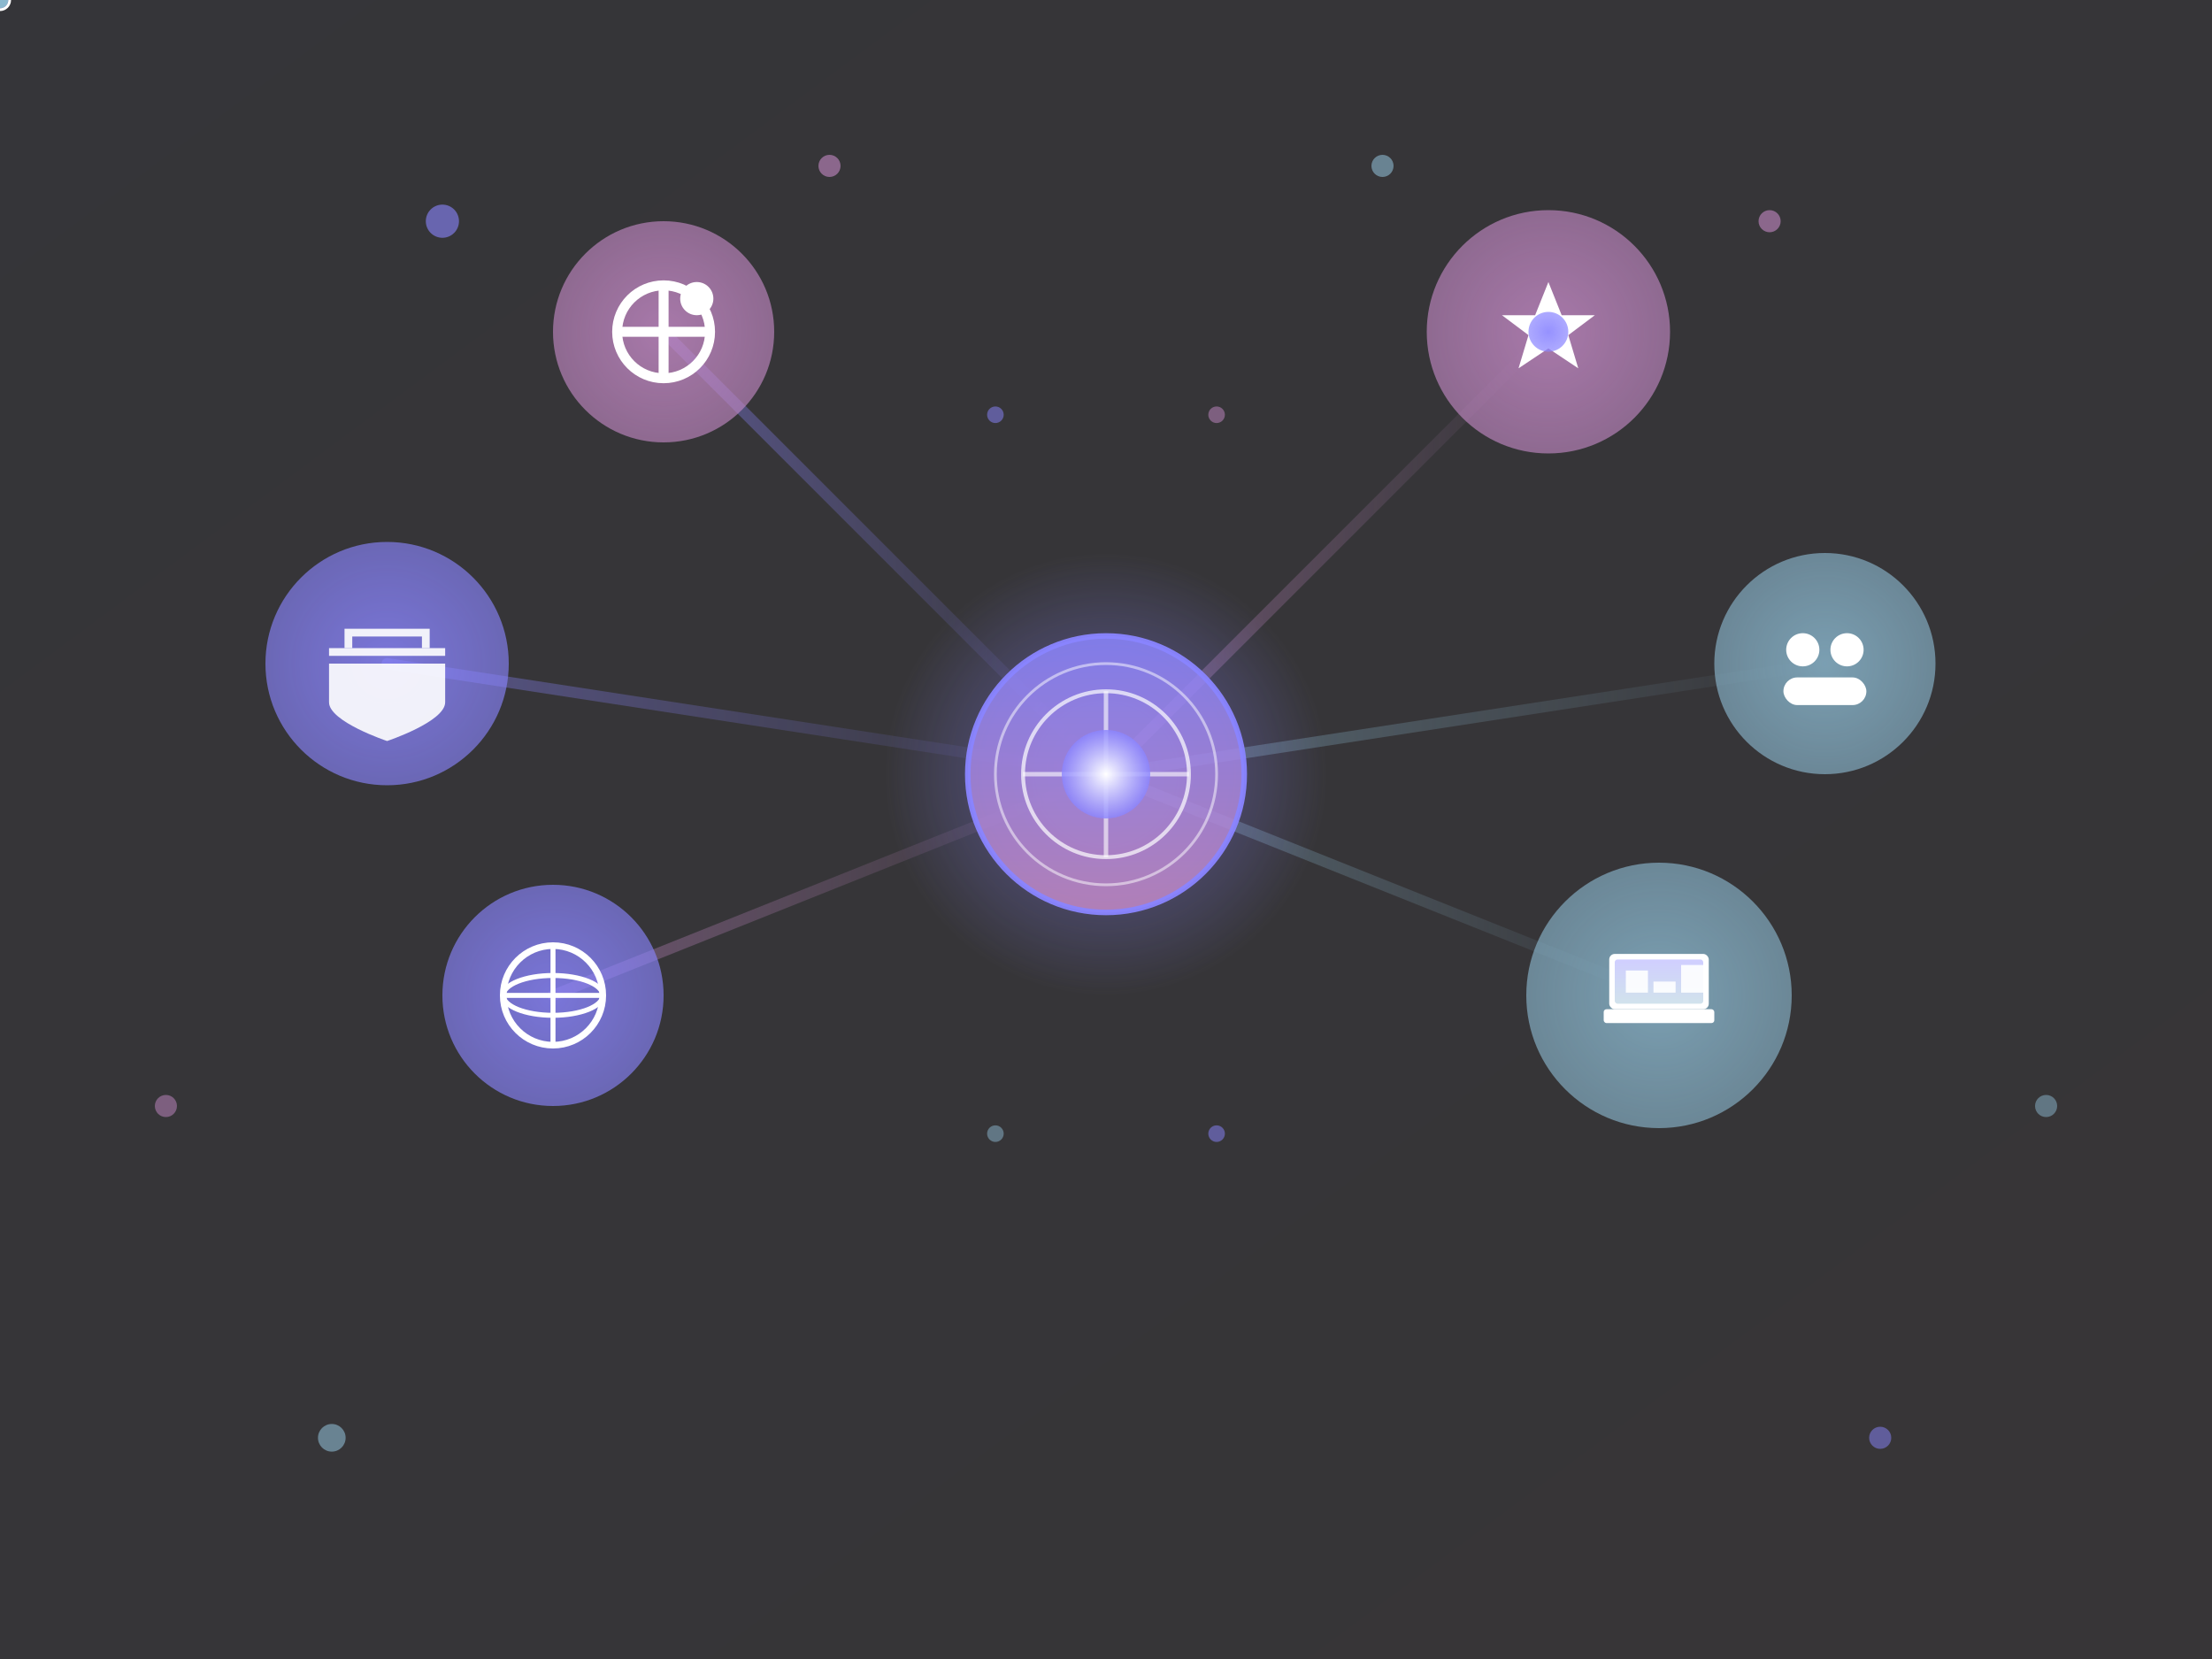 <?xml version="1.0" encoding="UTF-8"?>
<svg width="400" height="300" viewBox="0 0 400 300" fill="none" xmlns="http://www.w3.org/2000/svg" xmlns:xlink="http://www.w3.org/1999/xlink"
     aria-labelledby="aboutIllustrationTitle aboutIllustrationDesc" role="img">
  <rect x="0" y="0" width="400" height="300" fill="#333333" stroke="none"/>
  <title id="aboutIllustrationTitle">Our Vision Illustration</title>
  <desc id="aboutIllustrationDesc">A modern illustration representing System3's vision of connecting education, innovation, and excellence in AI.</desc>
  
  <!-- Background gradient -->
  <rect width="400" height="300" fill="url(#bgGradient)" opacity="0.15"/>
  
  <!-- Light beams emanating from the central node -->
  <g id="light-beams">
    <path d="M200 140 L120 60" stroke="url(#beamGradient1)" stroke-width="2" opacity="0.5" stroke-linecap="round">
      <animate attributeName="opacity" values="0.5;0.8;0.5" dur="5s" repeatCount="indefinite"/>
    </path>
    <path d="M200 140 L280 60" stroke="url(#beamGradient2)" stroke-width="2" opacity="0.5" stroke-linecap="round">
      <animate attributeName="opacity" values="0.5;0.8;0.5" dur="5.5s" repeatCount="indefinite"/>
    </path>
    <path d="M200 140 L330 120" stroke="url(#beamGradient3)" stroke-width="2" opacity="0.5" stroke-linecap="round">
      <animate attributeName="opacity" values="0.5;0.8;0.5" dur="6s" repeatCount="indefinite"/>
    </path>
    <path d="M200 140 L70 120" stroke="url(#beamGradient1)" stroke-width="2" opacity="0.5" stroke-linecap="round">
      <animate attributeName="opacity" values="0.5;0.8;0.5" dur="6.5s" repeatCount="indefinite"/>
    </path>
    <path d="M200 140 L100 180" stroke="url(#beamGradient2)" stroke-width="2" opacity="0.5" stroke-linecap="round">
      <animate attributeName="opacity" values="0.5;0.8;0.5" dur="5.8s" repeatCount="indefinite"/>
    </path>
    <path d="M200 140 L300 180" stroke="url(#beamGradient3)" stroke-width="2" opacity="0.5" stroke-linecap="round">
      <animate attributeName="opacity" values="0.5;0.8;0.5" dur="5.2s" repeatCount="indefinite"/>
    </path>
  </g>

  <!-- Innovation nodes around the central vision -->
  <g id="innovation-nodes">
    <!-- Education Node -->
    <g transform="translate(70, 120)">
      <circle cx="0" cy="0" r="22" fill="url(#nodeGradient1)" opacity="0.9"/>
      <g transform="scale(0.7)">
        <path d="M-15,0 L15,0 L15,10 C15,15 0,20 0,20 C0,20 -15,15 -15,10 L-15,0z" fill="#fff" opacity="0.9"/>
        <path d="M-15,-2 L15,-2 L15,-4 L-15,-4 z" fill="#fff" opacity="0.9"/>
        <path d="M-10,-4 L-10,-8 L10,-8 L10,-4" stroke="#fff" stroke-width="2" fill="none" opacity="0.9"/>
      </g>
      <animate attributeName="opacity" values="0.9;1;0.9" dur="5s" repeatCount="indefinite"/>
    </g>
    
    <!-- Innovation Node -->
    <g transform="translate(120, 60)">
      <circle cx="0" cy="0" r="20" fill="url(#nodeGradient2)" opacity="0.9"/>
      <g transform="scale(0.6)">
        <circle cx="0" cy="0" r="14" stroke="#fff" stroke-width="3" fill="none"/>
        <path d="M0,-14 L0,14 M-14,0 L14,0" stroke="#fff" stroke-width="3"/>
        <circle cx="10" cy="-10" r="5" fill="#fff"/>
      </g>
      <animate attributeName="opacity" values="0.9;1;0.9" dur="6s" repeatCount="indefinite"/>
    </g>
    
    <!-- Digital Learning Node -->
    <g transform="translate(300, 180)">
      <circle cx="0" cy="0" r="24" fill="url(#nodeGradient3)" opacity="0.9"/>
      <g transform="scale(0.5)">
        <!-- Laptop base -->
        <rect x="-20" y="5" width="40" height="5" rx="1" fill="#fff"/>
        <!-- Laptop screen -->
        <rect x="-18" y="-15" width="36" height="20" rx="2" fill="#fff"/>
        <rect x="-16" y="-13" width="32" height="16" rx="1" fill="url(#screenGradient)"/>
        <!-- Data visualization elements -->
        <rect x="-12" y="-9" width="8" height="8" fill="#fff" opacity="0.9"/>
        <rect x="-2" y="-5" width="8" height="4" fill="#fff" opacity="0.9"/>
        <rect x="8" y="-11" width="8" height="10" fill="#fff" opacity="0.9"/>
      </g>
      <animate attributeName="opacity" values="0.9;1;0.9" dur="5.5s" repeatCount="indefinite"/>
    </g>
    
    <!-- Excellence Node -->
    <g transform="translate(280, 60)">
      <circle cx="0" cy="0" r="22" fill="url(#nodeGradient2)" opacity="0.9"/>
      <g transform="scale(0.6)">
        <!-- Star shape -->
        <path d="M0,-15 L4,-5 L14,-5 L6,1 L9,11 L0,5 L-9,11 L-6,1 L-14,-5 L-4,-5 Z" fill="#fff"/>
        <circle cx="0" cy="0" r="6" fill="url(#nodeGradient1)"/>
      </g>
      <animate attributeName="opacity" values="0.9;1;0.9" dur="4.5s" repeatCount="indefinite"/>
    </g>
    
    <!-- Global Impact Node -->
    <g transform="translate(100, 180)">
      <circle cx="0" cy="0" r="20" fill="url(#nodeGradient1)" opacity="0.9"/>
      <g transform="scale(0.6)">
        <!-- Globe with grid lines -->
        <circle cx="0" cy="0" r="15" fill="none" stroke="#fff" stroke-width="2"/>
        <ellipse cx="0" cy="0" rx="15" ry="6" fill="none" stroke="#fff" stroke-width="1.5"/>
        <path d="M-15,0 L15,0 M0,-15 L0,15" stroke="#fff" stroke-width="1.5"/>
      </g>
      <animate attributeName="opacity" values="0.9;1;0.9" dur="6.5s" repeatCount="indefinite"/>
    </g>
    
    <!-- Collaboration Node -->
    <g transform="translate(330, 120)">
      <circle cx="0" cy="0" r="20" fill="url(#nodeGradient3)" opacity="0.9"/>
      <g transform="scale(0.5)">
        <!-- People icons -->
        <circle cx="-8" cy="-5" r="6" fill="#fff"/>
        <circle cx="8" cy="-5" r="6" fill="#fff"/>
        <rect x="-15" y="5" width="30" height="10" rx="5" fill="#fff"/>
      </g>
      <animate attributeName="opacity" values="0.9;1;0.9" dur="6s" repeatCount="indefinite"/>
    </g>
  </g>
  
  <!-- Central Vision Hub -->
  <g id="central-vision">
    <!-- Glowing background -->
    <circle cx="200" cy="140" r="40" fill="url(#glowGradient)" opacity="0.8">
      <animate attributeName="r" values="38;42;38" dur="7s" repeatCount="indefinite"/>
      <animate attributeName="opacity" values="0.7;0.9;0.7" dur="7s" repeatCount="indefinite"/>
    </circle>
    
    <!-- Central Hub -->
    <circle cx="200" cy="140" r="25" fill="url(#coreGradient)" stroke="#8a85ff" stroke-width="1" opacity="0.95"/>
    
    <!-- Inner details -->
    <g>
      <circle cx="200" cy="140" r="15" fill="none" stroke="#fff" stroke-width="0.7" opacity="0.7"/>
      <circle cx="200" cy="140" r="20" fill="none" stroke="#fff" stroke-width="0.5" opacity="0.5"/>
      <path d="M185,140 L215,140 M200,125 L200,155" stroke="#fff" stroke-width="0.8" opacity="0.6"/>
      <circle cx="200" cy="140" r="8" fill="url(#innerGlowGradient)">
        <animate attributeName="opacity" values="0.8;1;0.8" dur="3s" repeatCount="indefinite"/>
      </circle>
    </g>
    
    <!-- Animated particles circling the core -->
    <circle cx="0" cy="0" r="2" fill="#fff">
      <animateTransform
        attributeName="transform"
        type="rotate"
        from="0 200 140"
        to="360 200 140"
        dur="8s"
        repeatCount="indefinite"/>
      <animateMotion
        path="M0,0 m-18,0 a18,18 0 1,0 36,0 a18,18 0 1,0 -36,0"
        dur="8s"
        repeatCount="indefinite"/>
    </circle>
    
    <circle cx="0" cy="0" r="1.5" fill="#c389c5">
      <animateTransform
        attributeName="transform"
        type="rotate"
        from="180 200 140"
        to="540 200 140"
        dur="10s"
        repeatCount="indefinite"/>
      <animateMotion
        path="M0,0 m-18,0 a18,18 0 1,0 36,0 a18,18 0 1,0 -36,0"
        dur="10s"
        repeatCount="indefinite"/>
    </circle>
    
    <circle cx="0" cy="0" r="1.5" fill="#8bb8cf">
      <animateTransform
        attributeName="transform"
        type="rotate"
        from="90 200 140"
        to="450 200 140"
        dur="12s"
        repeatCount="indefinite"/>
      <animateMotion
        path="M0,0 m-18,0 a18,18 0 1,0 36,0 a18,18 0 1,0 -36,0"
        dur="12s"
        repeatCount="indefinite"/>
    </circle>
  </g>
  
  <!-- Floating particles around -->
  <g id="floating-particles">
    <circle cx="80" cy="40" r="3" fill="#8a85ff" opacity="0.6">
      <animate attributeName="cy" values="40;45;40" dur="4s" repeatCount="indefinite"/>
      <animate attributeName="opacity" values="0.6;0.9;0.6" dur="4s" repeatCount="indefinite"/>
    </circle>
    
    <circle cx="320" cy="40" r="2" fill="#c389c5" opacity="0.6">
      <animate attributeName="cy" values="40;35;40" dur="3.5s" repeatCount="indefinite"/>
      <animate attributeName="opacity" values="0.6;0.9;0.6" dur="3.5s" repeatCount="indefinite"/>
    </circle>
    
    <circle cx="60" cy="260" r="2.5" fill="#8bb8cf" opacity="0.6">
      <animate attributeName="cy" values="260;265;260" dur="5s" repeatCount="indefinite"/>
      <animate attributeName="opacity" values="0.6;0.9;0.6" dur="5s" repeatCount="indefinite"/>
    </circle>
    
    <circle cx="340" cy="260" r="2" fill="#8a85ff" opacity="0.5">
      <animate attributeName="cy" values="260;255;260" dur="4.5s" repeatCount="indefinite"/>
      <animate attributeName="opacity" values="0.5;0.8;0.5" dur="4.5s" repeatCount="indefinite"/>
    </circle>
    
    <circle cx="150" cy="30" r="2" fill="#c389c5" opacity="0.6">
      <animate attributeName="cy" values="30;35;30" dur="5.2s" repeatCount="indefinite"/>
      <animate attributeName="opacity" values="0.6;0.9;0.6" dur="5.2s" repeatCount="indefinite"/>
    </circle>
    
    <circle cx="250" cy="30" r="2" fill="#8bb8cf" opacity="0.6">
      <animate attributeName="cy" values="30;25;30" dur="4.8s" repeatCount="indefinite"/>
      <animate attributeName="opacity" values="0.6;0.9;0.6" dur="4.8s" repeatCount="indefinite"/>
    </circle>
    
    <circle cx="30" cy="200" r="2" fill="#c389c5" opacity="0.5">
      <animate attributeName="cy" values="200;205;200" dur="6s" repeatCount="indefinite"/>
      <animate attributeName="opacity" values="0.5;0.8;0.5" dur="6s" repeatCount="indefinite"/>
    </circle>
    
    <circle cx="370" cy="200" r="2" fill="#8bb8cf" opacity="0.5">
      <animate attributeName="cy" values="200;195;200" dur="5.5s" repeatCount="indefinite"/>
      <animate attributeName="opacity" values="0.5;0.8;0.5" dur="5.5s" repeatCount="indefinite"/>
    </circle>
    
    <!-- Additional particles -->
    <circle cx="180" cy="75" r="1.5" fill="#8a85ff" opacity="0.5">
      <animate attributeName="cy" values="75;78;75" dur="6.2s" repeatCount="indefinite"/>
      <animate attributeName="opacity" values="0.5;0.8;0.5" dur="6.2s" repeatCount="indefinite"/>
    </circle>
    
    <circle cx="220" cy="75" r="1.5" fill="#c389c5" opacity="0.5">
      <animate attributeName="cy" values="75;72;75" dur="5.8s" repeatCount="indefinite"/>
      <animate attributeName="opacity" values="0.5;0.8;0.5" dur="5.8s" repeatCount="indefinite"/>
    </circle>
    
    <circle cx="180" cy="205" r="1.5" fill="#8bb8cf" opacity="0.5">
      <animate attributeName="cy" values="205;208;205" dur="6.5s" repeatCount="indefinite"/>
      <animate attributeName="opacity" values="0.5;0.8;0.5" dur="6.5s" repeatCount="indefinite"/>
    </circle>
    
    <circle cx="220" cy="205" r="1.5" fill="#8a85ff" opacity="0.5">
      <animate attributeName="cy" values="205;202;205" dur="7s" repeatCount="indefinite"/>
      <animate attributeName="opacity" values="0.5;0.8;0.5" dur="7s" repeatCount="indefinite"/>
    </circle>
  </g>
  
  <!-- Definitions for gradients -->
  <defs>
    <linearGradient id="bgGradient" x1="0" y1="0" x2="1" y2="1">
      <stop offset="0%" stop-color="#8a85ff" stop-opacity="0.2"/>
      <stop offset="100%" stop-color="#c389c5" stop-opacity="0.2"/>
    </linearGradient>
    
    <linearGradient id="beamGradient1" x1="0" y1="0" x2="1" y2="0">
      <stop offset="0%" stop-color="#8a85ff" stop-opacity="0.8"/>
      <stop offset="100%" stop-color="#8a85ff" stop-opacity="0"/>
    </linearGradient>
    
    <linearGradient id="beamGradient2" x1="0" y1="0" x2="1" y2="0">
      <stop offset="0%" stop-color="#c389c5" stop-opacity="0.8"/>
      <stop offset="100%" stop-color="#c389c5" stop-opacity="0"/>
    </linearGradient>
    
    <linearGradient id="beamGradient3" x1="0" y1="0" x2="1" y2="0">
      <stop offset="0%" stop-color="#8bb8cf" stop-opacity="0.8"/>
      <stop offset="100%" stop-color="#8bb8cf" stop-opacity="0"/>
    </linearGradient>
    
    <radialGradient id="glowGradient" cx="0.5" cy="0.5" r="0.5" fx="0.5" fy="0.5">
      <stop offset="0%" stop-color="#8a85ff" stop-opacity="0.6"/>
      <stop offset="70%" stop-color="#8a85ff" stop-opacity="0.2"/>
      <stop offset="100%" stop-color="#8a85ff" stop-opacity="0"/>
    </radialGradient>
    
    <linearGradient id="coreGradient" x1="0" y1="0" x2="0" y2="1">
      <stop offset="0%" stop-color="#8a85ff" stop-opacity="0.9"/>
      <stop offset="100%" stop-color="#c389c5" stop-opacity="0.9"/>
    </linearGradient>
    
    <radialGradient id="innerGlowGradient" cx="0.5" cy="0.5" r="0.5" fx="0.5" fy="0.5">
      <stop offset="0%" stop-color="#ffffff" stop-opacity="1"/>
      <stop offset="100%" stop-color="#8a85ff" stop-opacity="0.8"/>
    </radialGradient>
    
    <radialGradient id="nodeGradient1" cx="0.5" cy="0.5" r="0.5" fx="0.5" fy="0.5">
      <stop offset="0%" stop-color="#8a85ff" stop-opacity="0.9"/>
      <stop offset="100%" stop-color="#8a85ff" stop-opacity="0.7"/>
    </radialGradient>
    
    <radialGradient id="nodeGradient2" cx="0.5" cy="0.5" r="0.5" fx="0.5" fy="0.5">
      <stop offset="0%" stop-color="#c389c5" stop-opacity="0.9"/>
      <stop offset="100%" stop-color="#c389c5" stop-opacity="0.7"/>
    </radialGradient>
    
    <radialGradient id="nodeGradient3" cx="0.5" cy="0.5" r="0.5" fx="0.5" fy="0.5">
      <stop offset="0%" stop-color="#8bb8cf" stop-opacity="0.9"/>
      <stop offset="100%" stop-color="#8bb8cf" stop-opacity="0.7"/>
    </radialGradient>
    
    <linearGradient id="screenGradient" x1="0" y1="0" x2="0" y2="1">
      <stop offset="0%" stop-color="#8a85ff" stop-opacity="0.4"/>
      <stop offset="100%" stop-color="#8bb8cf" stop-opacity="0.4"/>
    </linearGradient>
  </defs>
</svg>